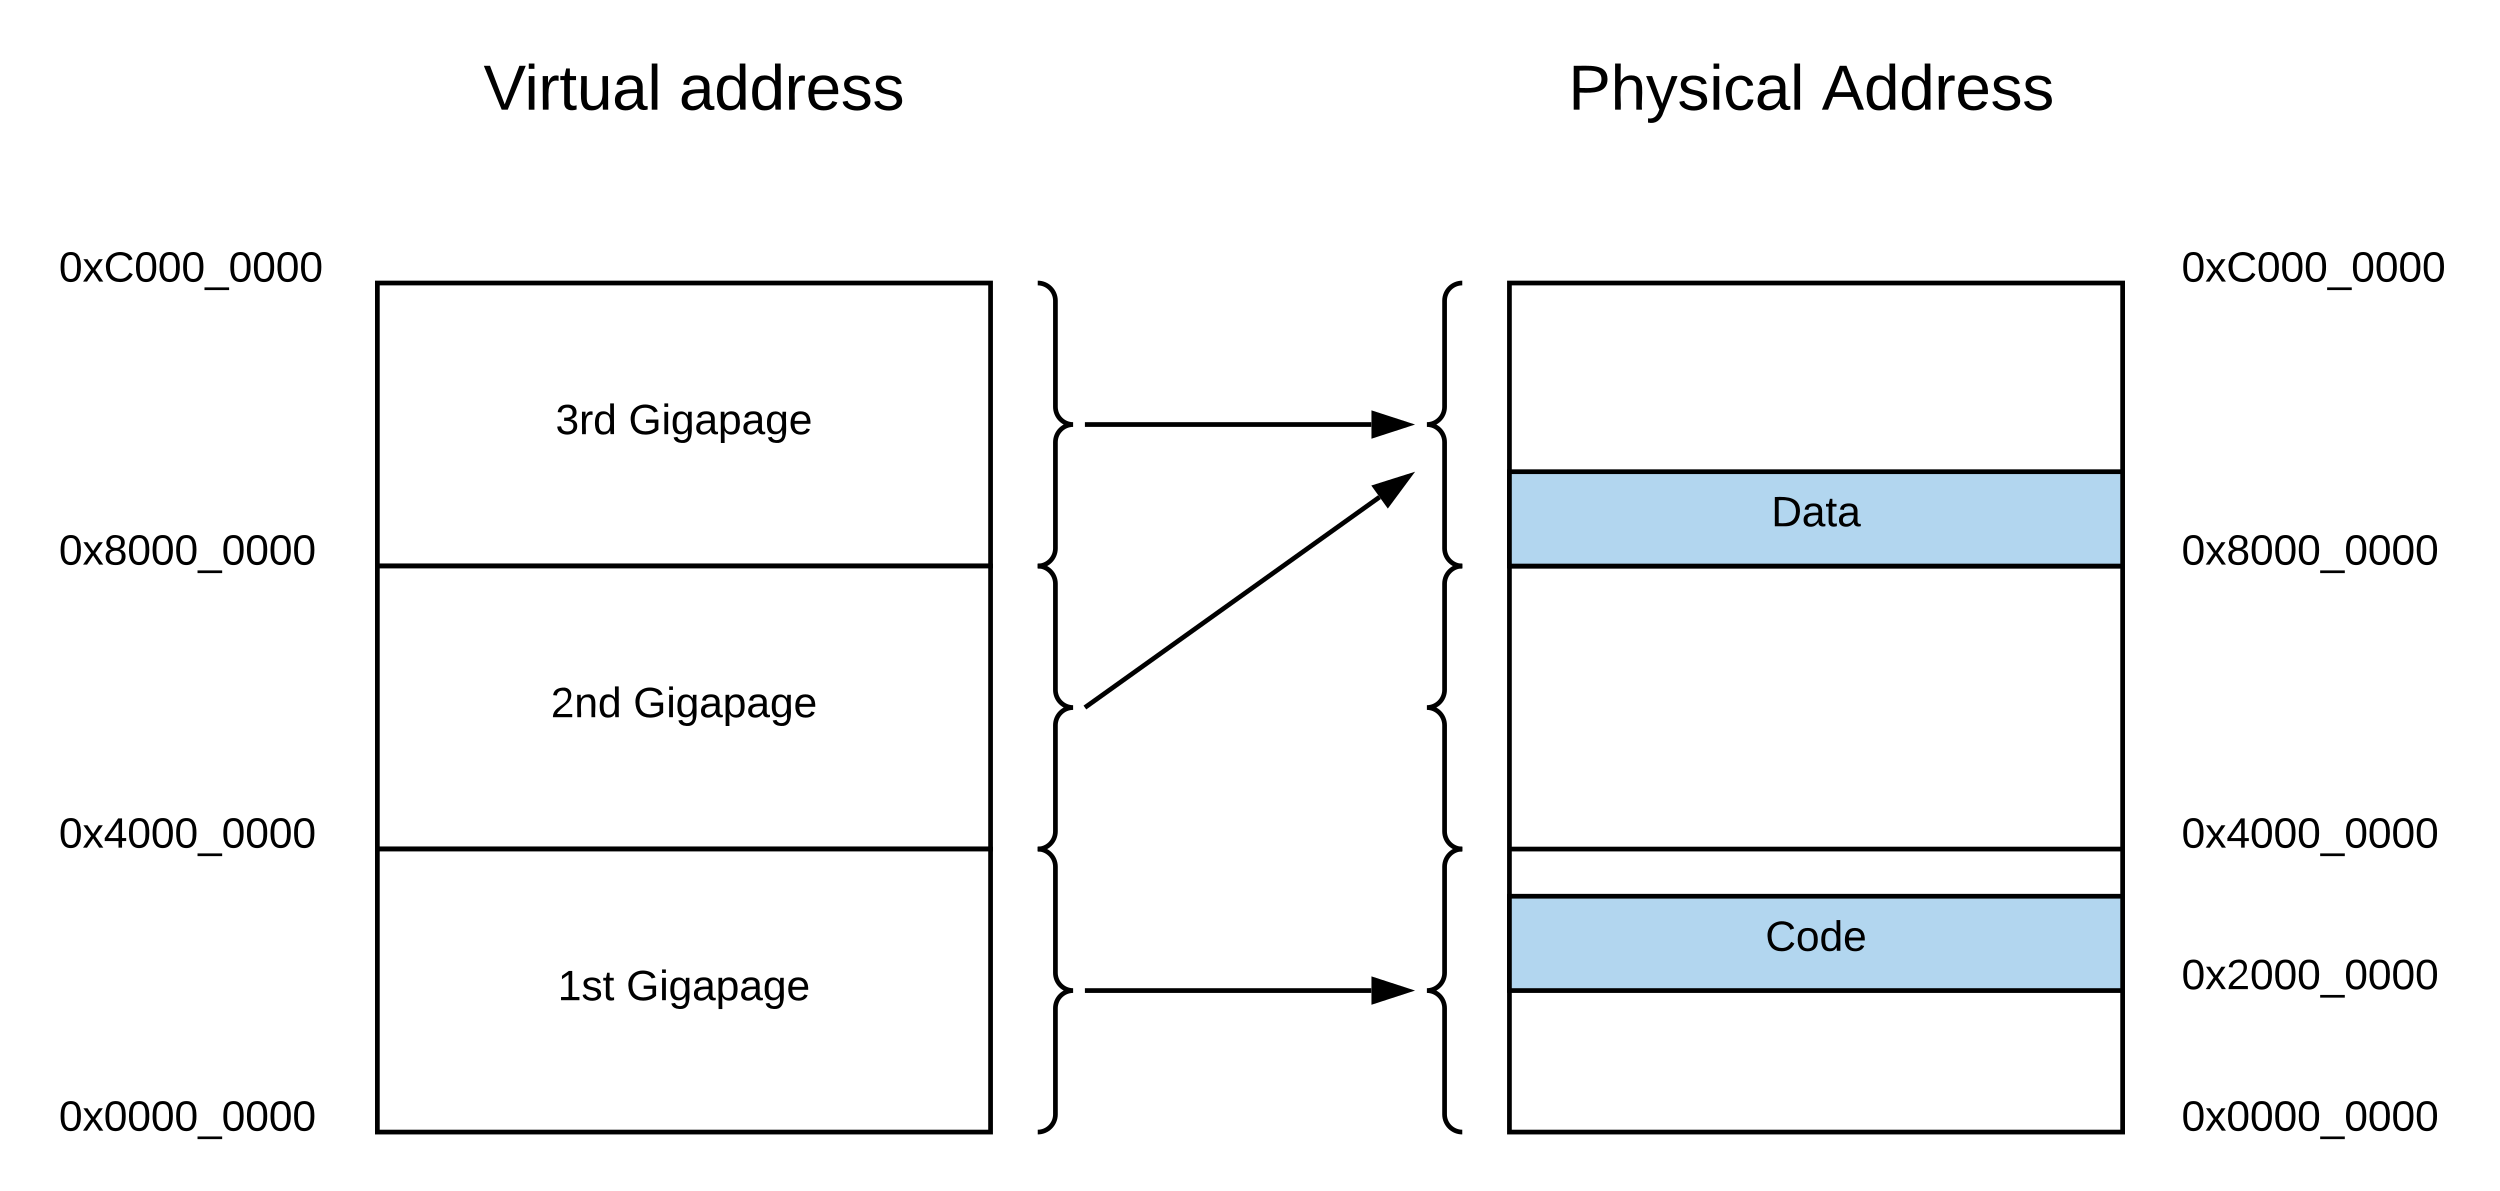 <svg xmlns="http://www.w3.org/2000/svg" xmlns:xlink="http://www.w3.org/1999/xlink" xmlns:lucid="lucid" width="1060" height="505"><g transform="translate(-500 -220)" lucid:page-tab-id="0_0"><path d="M0 0h1760v1360H0z" fill="#fff"/><g class="lucid-layer" lucid:layer-id="dgjiyJiRxiL4" display="block"><path d="M700 240h240v40H700z" stroke="#000" stroke-opacity="0" stroke-width="2" fill="#fff" fill-opacity="0"/><use xlink:href="#a" transform="matrix(1,0,0,1,705,245) translate(0 21.511)"/><use xlink:href="#b" transform="matrix(1,0,0,1,705,245) translate(82.907 21.511)"/><path d="M1160 240h240v40h-240z" stroke="#000" stroke-opacity="0" stroke-width="2" fill="#fff" fill-opacity="0"/><use xlink:href="#c" transform="matrix(1,0,0,1,1165,245) translate(0 21.511)"/><use xlink:href="#d" transform="matrix(1,0,0,1,1165,245) translate(107.406 21.511)"/><path d="M660 340h260v120H660z" stroke="#000" stroke-width="2" fill="#fff"/><use xlink:href="#e" transform="matrix(1,0,0,1,665,345) translate(70.55 59.087)"/><use xlink:href="#f" transform="matrix(1,0,0,1,665,345) translate(101.5 59.087)"/><path d="M660 460h260v120H660z" stroke="#000" stroke-width="2" fill="#fff"/><use xlink:href="#g" transform="matrix(1,0,0,1,665,465) translate(68.525 59.087)"/><use xlink:href="#f" transform="matrix(1,0,0,1,665,465) translate(103.525 59.087)"/><path d="M660 580h260v120H660z" stroke="#000" stroke-width="2" fill="#fff"/><use xlink:href="#h" transform="matrix(1,0,0,1,665,585) translate(71.525 59.087)"/><use xlink:href="#f" transform="matrix(1,0,0,1,665,585) translate(100.525 59.087)"/><path d="M520 680h120v20H520z" stroke="#000" stroke-opacity="0" stroke-width="2" fill="#fff" fill-opacity="0"/><use xlink:href="#i" transform="matrix(1,0,0,1,525,685) translate(0 14.4)"/><path d="M520 560h120v20H520z" stroke="#000" stroke-opacity="0" stroke-width="2" fill="#fff" fill-opacity="0"/><use xlink:href="#j" transform="matrix(1,0,0,1,525,565) translate(0 14.4)"/><path d="M520 440h120v20H520z" stroke="#000" stroke-opacity="0" stroke-width="2" fill="#fff" fill-opacity="0"/><use xlink:href="#k" transform="matrix(1,0,0,1,525,445) translate(0 14.4)"/><path d="M520 320h120v20H520z" stroke="#000" stroke-opacity="0" stroke-width="2" fill="#fff" fill-opacity="0"/><use xlink:href="#l" transform="matrix(1,0,0,1,525,325) translate(0 14.4)"/><path d="M1140 340h260v120h-260zM1140 460h260v120h-260zM1140 580h260v120h-260z" stroke="#000" stroke-width="2" fill="#fff"/><path d="M1140 420h260v40h-260z" stroke="#000" stroke-width="2" fill="#b2d6ef"/><use xlink:href="#m" transform="matrix(1,0,0,1,1145,425) translate(106.025 18.15)"/><path d="M1140 600h260v40h-260z" stroke="#000" stroke-width="2" fill="#b2d6ef"/><use xlink:href="#n" transform="matrix(1,0,0,1,1145,605) translate(103.525 18.15)"/><path d="M1420 680h120v20h-120z" stroke="#000" stroke-opacity="0" stroke-width="2" fill="#fff" fill-opacity="0"/><use xlink:href="#i" transform="matrix(1,0,0,1,1425,685) translate(0 14.4)"/><path d="M1420 560h120v20h-120z" stroke="#000" stroke-opacity="0" stroke-width="2" fill="#fff" fill-opacity="0"/><use xlink:href="#j" transform="matrix(1,0,0,1,1425,565) translate(0 14.4)"/><path d="M1420 440h120v20h-120z" stroke="#000" stroke-opacity="0" stroke-width="2" fill="#fff" fill-opacity="0"/><g><use xlink:href="#k" transform="matrix(1,0,0,1,1425,445) translate(0 14.4)"/></g><path d="M1420 320h120v20h-120z" stroke="#000" stroke-opacity="0" stroke-width="2" fill="#fff" fill-opacity="0"/><g><use xlink:href="#l" transform="matrix(1,0,0,1,1425,325) translate(0 14.4)"/></g><path d="M1420 620h120v20h-120z" stroke="#000" stroke-opacity="0" stroke-width="2" fill="#fff" fill-opacity="0"/><g><use xlink:href="#o" transform="matrix(1,0,0,1,1425,625) translate(0 14.4)"/></g></g><g class="lucid-layer" lucid:layer-id="igjiByymJKJj" display="block"><path d="M940 340h20v120h-20z" fill="none"/><path d="M940 460c4.14 0 7.5-3.36 7.5-7.5v-45c0-4.14 3.36-7.5 7.5-7.5-4.14 0-7.5-3.36-7.5-7.5v-45c0-4.14-3.36-7.5-7.5-7.5" stroke="#000" stroke-width="2" fill="none"/><path d="M940 460h20v120h-20z" fill="none"/><path d="M940 580c4.14 0 7.5-3.36 7.5-7.5v-45c0-4.14 3.36-7.5 7.5-7.5-4.14 0-7.5-3.36-7.5-7.5v-45c0-4.14-3.36-7.5-7.5-7.5" stroke="#000" stroke-width="2" fill="none"/><path d="M940 580h20v120h-20z" fill="none"/><path d="M940 700c4.14 0 7.5-3.36 7.5-7.5v-45c0-4.14 3.36-7.5 7.5-7.5-4.14 0-7.5-3.36-7.5-7.5v-45c0-4.14-3.36-7.5-7.5-7.5" stroke="#000" stroke-width="2" fill="none"/><g fill="none"><path d="M1120 700h-20V580h20z"/><path d="M1120 580c-4.14 0-7.5 3.36-7.5 7.5v45c0 4.14-3.36 7.5-7.5 7.5 4.14 0 7.5 3.36 7.5 7.5v45c0 4.14 3.36 7.5 7.5 7.5" stroke="#000" stroke-width="2"/></g><g fill="none"><path d="M1120 580h-20V460h20z"/><path d="M1120 460c-4.14 0-7.5 3.36-7.5 7.5v45c0 4.14-3.36 7.5-7.5 7.5 4.14 0 7.5 3.36 7.5 7.5v45c0 4.14 3.36 7.5 7.5 7.5" stroke="#000" stroke-width="2"/></g><g fill="none"><path d="M1120 460h-20V340h20z"/><path d="M1120 340c-4.14 0-7.5 3.36-7.5 7.5v45c0 4.14-3.36 7.5-7.5 7.5 4.14 0 7.5 3.36 7.5 7.5v45c0 4.14 3.36 7.5 7.5 7.5" stroke="#000" stroke-width="2"/></g><path d="M961 640h120.5M961.03 640H960" stroke="#000" stroke-width="2" fill="none"/><path d="M1096.76 640l-14.26 4.64v-9.28z" stroke="#000" stroke-width="2"/><path d="M961 400h120.5M961.03 400H960" stroke="#000" stroke-width="2" fill="none"/><path d="M1096.76 400l-14.26 4.64v-9.28z" stroke="#000" stroke-width="2"/><path d="M960.8 519.42l124.14-88.67M960.83 519.4l-.83.6" stroke="#000" stroke-width="2" fill="none"/><path d="M1097.37 421.88l-8.92 12.06-5.4-7.54z" stroke="#000" stroke-width="2"/></g><defs><path d="M137 0h-34L2-248h35l83 218 83-218h36" id="p"/><path d="M24-231v-30h32v30H24zM24 0v-190h32V0H24" id="q"/><path d="M114-163C36-179 61-72 57 0H25l-1-190h30c1 12-1 29 2 39 6-27 23-49 58-41v29" id="r"/><path d="M59-47c-2 24 18 29 38 22v24C64 9 27 4 27-40v-127H5v-23h24l9-43h21v43h35v23H59v120" id="s"/><path d="M84 4C-5 8 30-112 23-190h32v120c0 31 7 50 39 49 72-2 45-101 50-169h31l1 190h-30c-1-10 1-25-2-33-11 22-28 36-60 37" id="t"/><path d="M141-36C126-15 110 5 73 4 37 3 15-17 15-53c-1-64 63-63 125-63 3-35-9-54-41-54-24 1-41 7-42 31l-33-3c5-37 33-52 76-52 45 0 72 20 72 64v82c-1 20 7 32 28 27v20c-31 9-61-2-59-35zM48-53c0 20 12 33 32 33 41-3 63-29 60-74-43 2-92-5-92 41" id="u"/><path d="M24 0v-261h32V0H24" id="v"/><g id="a"><use transform="matrix(0.075,0,0,0.075,0,0)" xlink:href="#p"/><use transform="matrix(0.075,0,0,0.075,17.403,0)" xlink:href="#q"/><use transform="matrix(0.075,0,0,0.075,23.304,0)" xlink:href="#r"/><use transform="matrix(0.075,0,0,0.075,32.192,0)" xlink:href="#s"/><use transform="matrix(0.075,0,0,0.075,39.661,0)" xlink:href="#t"/><use transform="matrix(0.075,0,0,0.075,54.599,0)" xlink:href="#u"/><use transform="matrix(0.075,0,0,0.075,69.538,0)" xlink:href="#v"/></g><path d="M85-194c31 0 48 13 60 33l-1-100h32l1 261h-30c-2-10 0-23-3-31C134-8 116 4 85 4 32 4 16-35 15-94c0-66 23-100 70-100zm9 24c-40 0-46 34-46 75 0 40 6 74 45 74 42 0 51-32 51-76 0-42-9-74-50-73" id="w"/><path d="M100-194c63 0 86 42 84 106H49c0 40 14 67 53 68 26 1 43-12 49-29l28 8c-11 28-37 45-77 45C44 4 14-33 15-96c1-61 26-98 85-98zm52 81c6-60-76-77-97-28-3 7-6 17-6 28h103" id="x"/><path d="M135-143c-3-34-86-38-87 0 15 53 115 12 119 90S17 21 10-45l28-5c4 36 97 45 98 0-10-56-113-15-118-90-4-57 82-63 122-42 12 7 21 19 24 35" id="y"/><g id="b"><use transform="matrix(0.075,0,0,0.075,0,0)" xlink:href="#u"/><use transform="matrix(0.075,0,0,0.075,14.938,0)" xlink:href="#w"/><use transform="matrix(0.075,0,0,0.075,29.877,0)" xlink:href="#w"/><use transform="matrix(0.075,0,0,0.075,44.815,0)" xlink:href="#r"/><use transform="matrix(0.075,0,0,0.075,53.703,0)" xlink:href="#x"/><use transform="matrix(0.075,0,0,0.075,68.641,0)" xlink:href="#y"/><use transform="matrix(0.075,0,0,0.075,82.086,0)" xlink:href="#y"/></g><path d="M30-248c87 1 191-15 191 75 0 78-77 80-158 76V0H30v-248zm33 125c57 0 124 11 124-50 0-59-68-47-124-48v98" id="z"/><path d="M106-169C34-169 62-67 57 0H25v-261h32l-1 103c12-21 28-36 61-36 89 0 53 116 60 194h-32v-121c2-32-8-49-39-48" id="A"/><path d="M179-190L93 31C79 59 56 82 12 73V49c39 6 53-20 64-50L1-190h34L92-34l54-156h33" id="B"/><path d="M96-169c-40 0-48 33-48 73s9 75 48 75c24 0 41-14 43-38l32 2c-6 37-31 61-74 61-59 0-76-41-82-99-10-93 101-131 147-64 4 7 5 14 7 22l-32 3c-4-21-16-35-41-35" id="C"/><g id="c"><use transform="matrix(0.075,0,0,0.075,0,0)" xlink:href="#z"/><use transform="matrix(0.075,0,0,0.075,17.926,0)" xlink:href="#A"/><use transform="matrix(0.075,0,0,0.075,32.864,0)" xlink:href="#B"/><use transform="matrix(0.075,0,0,0.075,46.309,0)" xlink:href="#y"/><use transform="matrix(0.075,0,0,0.075,59.753,0)" xlink:href="#q"/><use transform="matrix(0.075,0,0,0.075,65.654,0)" xlink:href="#C"/><use transform="matrix(0.075,0,0,0.075,79.098,0)" xlink:href="#u"/><use transform="matrix(0.075,0,0,0.075,94.036,0)" xlink:href="#v"/></g><path d="M205 0l-28-72H64L36 0H1l101-248h38L239 0h-34zm-38-99l-47-123c-12 45-31 82-46 123h93" id="D"/><g id="d"><use transform="matrix(0.075,0,0,0.075,0,0)" xlink:href="#D"/><use transform="matrix(0.075,0,0,0.075,17.926,0)" xlink:href="#w"/><use transform="matrix(0.075,0,0,0.075,32.864,0)" xlink:href="#w"/><use transform="matrix(0.075,0,0,0.075,47.802,0)" xlink:href="#r"/><use transform="matrix(0.075,0,0,0.075,56.691,0)" xlink:href="#x"/><use transform="matrix(0.075,0,0,0.075,71.629,0)" xlink:href="#y"/><use transform="matrix(0.075,0,0,0.075,85.073,0)" xlink:href="#y"/></g><path d="M126-127c33 6 58 20 58 59 0 88-139 92-164 29-3-8-5-16-6-25l32-3c6 27 21 44 54 44 32 0 52-15 52-46 0-38-36-46-79-43v-28c39 1 72-4 72-42 0-27-17-43-46-43-28 0-47 15-49 41l-32-3c6-42 35-63 81-64 48-1 79 21 79 65 0 36-21 52-52 59" id="E"/><g id="e"><use transform="matrix(0.05,0,0,0.05,0,0)" xlink:href="#E"/><use transform="matrix(0.05,0,0,0.05,10,0)" xlink:href="#r"/><use transform="matrix(0.05,0,0,0.05,15.95,0)" xlink:href="#w"/></g><path d="M143 4C61 4 22-44 18-125c-5-107 100-154 193-111 17 8 29 25 37 43l-32 9c-13-25-37-40-76-40-61 0-88 39-88 99 0 61 29 100 91 101 35 0 62-11 79-27v-45h-74v-28h105v86C228-13 192 4 143 4" id="F"/><path d="M177-190C167-65 218 103 67 71c-23-6-38-20-44-43l32-5c15 47 100 32 89-28v-30C133-14 115 1 83 1 29 1 15-40 15-95c0-56 16-97 71-98 29-1 48 16 59 35 1-10 0-23 2-32h30zM94-22c36 0 50-32 50-73 0-42-14-75-50-75-39 0-46 34-46 75s6 73 46 73" id="G"/><path d="M115-194c55 1 70 41 70 98S169 2 115 4C84 4 66-9 55-30l1 105H24l-1-265h31l2 30c10-21 28-34 59-34zm-8 174c40 0 45-34 45-75s-6-73-45-74c-42 0-51 32-51 76 0 43 10 73 51 73" id="H"/><g id="f"><use transform="matrix(0.05,0,0,0.05,0,0)" xlink:href="#F"/><use transform="matrix(0.05,0,0,0.05,14,0)" xlink:href="#q"/><use transform="matrix(0.05,0,0,0.05,17.95,0)" xlink:href="#G"/><use transform="matrix(0.05,0,0,0.05,27.95,0)" xlink:href="#u"/><use transform="matrix(0.05,0,0,0.05,37.95,0)" xlink:href="#H"/><use transform="matrix(0.05,0,0,0.05,47.95,0)" xlink:href="#u"/><use transform="matrix(0.05,0,0,0.05,57.95,0)" xlink:href="#G"/><use transform="matrix(0.05,0,0,0.05,67.95,0)" xlink:href="#x"/></g><path d="M101-251c82-7 93 87 43 132L82-64C71-53 59-42 53-27h129V0H18c2-99 128-94 128-182 0-28-16-43-45-43s-46 15-49 41l-32-3c6-41 34-60 81-64" id="I"/><path d="M117-194c89-4 53 116 60 194h-32v-121c0-31-8-49-39-48C34-167 62-67 57 0H25l-1-190h30c1 10-1 24 2 32 11-22 29-35 61-36" id="J"/><g id="g"><use transform="matrix(0.05,0,0,0.05,0,0)" xlink:href="#I"/><use transform="matrix(0.05,0,0,0.05,10,0)" xlink:href="#J"/><use transform="matrix(0.05,0,0,0.05,20,0)" xlink:href="#w"/></g><path d="M27 0v-27h64v-190l-56 39v-29l58-41h29v221h61V0H27" id="K"/><g id="h"><use transform="matrix(0.05,0,0,0.05,0,0)" xlink:href="#K"/><use transform="matrix(0.05,0,0,0.05,10,0)" xlink:href="#y"/><use transform="matrix(0.05,0,0,0.05,19,0)" xlink:href="#s"/></g><path d="M101-251c68 0 85 55 85 127S166 4 100 4C33 4 14-52 14-124c0-73 17-127 87-127zm-1 229c47 0 54-49 54-102s-4-102-53-102c-51 0-55 48-55 102 0 53 5 102 54 102" id="L"/><path d="M141 0L90-78 38 0H4l68-98-65-92h35l48 74 47-74h35l-64 92 68 98h-35" id="M"/><path d="M-5 72V49h209v23H-5" id="N"/><g id="i"><use transform="matrix(0.05,0,0,0.05,0,0)" xlink:href="#L"/><use transform="matrix(0.05,0,0,0.05,10,0)" xlink:href="#M"/><use transform="matrix(0.05,0,0,0.05,19,0)" xlink:href="#L"/><use transform="matrix(0.05,0,0,0.05,29,0)" xlink:href="#L"/><use transform="matrix(0.05,0,0,0.05,39,0)" xlink:href="#L"/><use transform="matrix(0.05,0,0,0.05,49,0)" xlink:href="#L"/><use transform="matrix(0.05,0,0,0.05,59,0)" xlink:href="#N"/><use transform="matrix(0.05,0,0,0.05,69,0)" xlink:href="#L"/><use transform="matrix(0.05,0,0,0.05,79,0)" xlink:href="#L"/><use transform="matrix(0.05,0,0,0.05,89,0)" xlink:href="#L"/><use transform="matrix(0.05,0,0,0.05,99,0)" xlink:href="#L"/></g><path d="M155-56V0h-30v-56H8v-25l114-167h33v167h35v25h-35zm-30-156c-27 46-58 90-88 131h88v-131" id="O"/><g id="j"><use transform="matrix(0.05,0,0,0.05,0,0)" xlink:href="#L"/><use transform="matrix(0.05,0,0,0.05,10,0)" xlink:href="#M"/><use transform="matrix(0.05,0,0,0.05,19,0)" xlink:href="#O"/><use transform="matrix(0.05,0,0,0.05,29,0)" xlink:href="#L"/><use transform="matrix(0.05,0,0,0.05,39,0)" xlink:href="#L"/><use transform="matrix(0.05,0,0,0.05,49,0)" xlink:href="#L"/><use transform="matrix(0.05,0,0,0.05,59,0)" xlink:href="#N"/><use transform="matrix(0.05,0,0,0.05,69,0)" xlink:href="#L"/><use transform="matrix(0.05,0,0,0.05,79,0)" xlink:href="#L"/><use transform="matrix(0.05,0,0,0.05,89,0)" xlink:href="#L"/><use transform="matrix(0.05,0,0,0.05,99,0)" xlink:href="#L"/></g><path d="M134-131c28 9 52 24 51 62-1 50-34 73-85 73S17-19 16-69c0-36 21-54 49-61-75-25-45-126 34-121 46 3 78 18 79 63 0 33-17 51-44 57zm-34-11c31 1 46-15 46-44 0-28-17-43-47-42-29 0-46 13-45 42 1 28 16 44 46 44zm1 122c35 0 51-18 51-52 0-30-18-46-53-46-33 0-51 17-51 47 0 34 19 51 53 51" id="P"/><g id="k"><use transform="matrix(0.05,0,0,0.05,0,0)" xlink:href="#L"/><use transform="matrix(0.05,0,0,0.05,10,0)" xlink:href="#M"/><use transform="matrix(0.05,0,0,0.05,19,0)" xlink:href="#P"/><use transform="matrix(0.05,0,0,0.05,29,0)" xlink:href="#L"/><use transform="matrix(0.05,0,0,0.05,39,0)" xlink:href="#L"/><use transform="matrix(0.05,0,0,0.05,49,0)" xlink:href="#L"/><use transform="matrix(0.05,0,0,0.05,59,0)" xlink:href="#N"/><use transform="matrix(0.05,0,0,0.05,69,0)" xlink:href="#L"/><use transform="matrix(0.05,0,0,0.05,79,0)" xlink:href="#L"/><use transform="matrix(0.05,0,0,0.05,89,0)" xlink:href="#L"/><use transform="matrix(0.05,0,0,0.05,99,0)" xlink:href="#L"/></g><path d="M212-179c-10-28-35-45-73-45-59 0-87 40-87 99 0 60 29 101 89 101 43 0 62-24 78-52l27 14C228-24 195 4 139 4 59 4 22-46 18-125c-6-104 99-153 187-111 19 9 31 26 39 46" id="Q"/><g id="l"><use transform="matrix(0.05,0,0,0.05,0,0)" xlink:href="#L"/><use transform="matrix(0.05,0,0,0.05,10,0)" xlink:href="#M"/><use transform="matrix(0.05,0,0,0.05,19,0)" xlink:href="#Q"/><use transform="matrix(0.05,0,0,0.05,31.95,0)" xlink:href="#L"/><use transform="matrix(0.05,0,0,0.05,41.95,0)" xlink:href="#L"/><use transform="matrix(0.05,0,0,0.05,51.95,0)" xlink:href="#L"/><use transform="matrix(0.05,0,0,0.05,61.95,0)" xlink:href="#N"/><use transform="matrix(0.05,0,0,0.05,71.95,0)" xlink:href="#L"/><use transform="matrix(0.05,0,0,0.05,81.95,0)" xlink:href="#L"/><use transform="matrix(0.05,0,0,0.05,91.95,0)" xlink:href="#L"/><use transform="matrix(0.05,0,0,0.05,101.95,0)" xlink:href="#L"/></g><path d="M30-248c118-7 216 8 213 122C240-48 200 0 122 0H30v-248zM63-27c89 8 146-16 146-99s-60-101-146-95v194" id="R"/><g id="m"><use transform="matrix(0.05,0,0,0.05,0,0)" xlink:href="#R"/><use transform="matrix(0.05,0,0,0.05,12.95,0)" xlink:href="#u"/><use transform="matrix(0.05,0,0,0.05,22.95,0)" xlink:href="#s"/><use transform="matrix(0.05,0,0,0.05,27.95,0)" xlink:href="#u"/></g><path d="M100-194c62-1 85 37 85 99 1 63-27 99-86 99S16-35 15-95c0-66 28-99 85-99zM99-20c44 1 53-31 53-75 0-43-8-75-51-75s-53 32-53 75 10 74 51 75" id="S"/><g id="n"><use transform="matrix(0.05,0,0,0.05,0,0)" xlink:href="#Q"/><use transform="matrix(0.05,0,0,0.05,12.95,0)" xlink:href="#S"/><use transform="matrix(0.05,0,0,0.05,22.95,0)" xlink:href="#w"/><use transform="matrix(0.05,0,0,0.05,32.95,0)" xlink:href="#x"/></g><g id="o"><use transform="matrix(0.05,0,0,0.05,0,0)" xlink:href="#L"/><use transform="matrix(0.05,0,0,0.05,10,0)" xlink:href="#M"/><use transform="matrix(0.05,0,0,0.05,19,0)" xlink:href="#I"/><use transform="matrix(0.05,0,0,0.05,29,0)" xlink:href="#L"/><use transform="matrix(0.05,0,0,0.05,39,0)" xlink:href="#L"/><use transform="matrix(0.05,0,0,0.05,49,0)" xlink:href="#L"/><use transform="matrix(0.05,0,0,0.05,59,0)" xlink:href="#N"/><use transform="matrix(0.05,0,0,0.05,69,0)" xlink:href="#L"/><use transform="matrix(0.05,0,0,0.05,79,0)" xlink:href="#L"/><use transform="matrix(0.05,0,0,0.05,89,0)" xlink:href="#L"/><use transform="matrix(0.05,0,0,0.05,99,0)" xlink:href="#L"/></g></defs></g></svg>